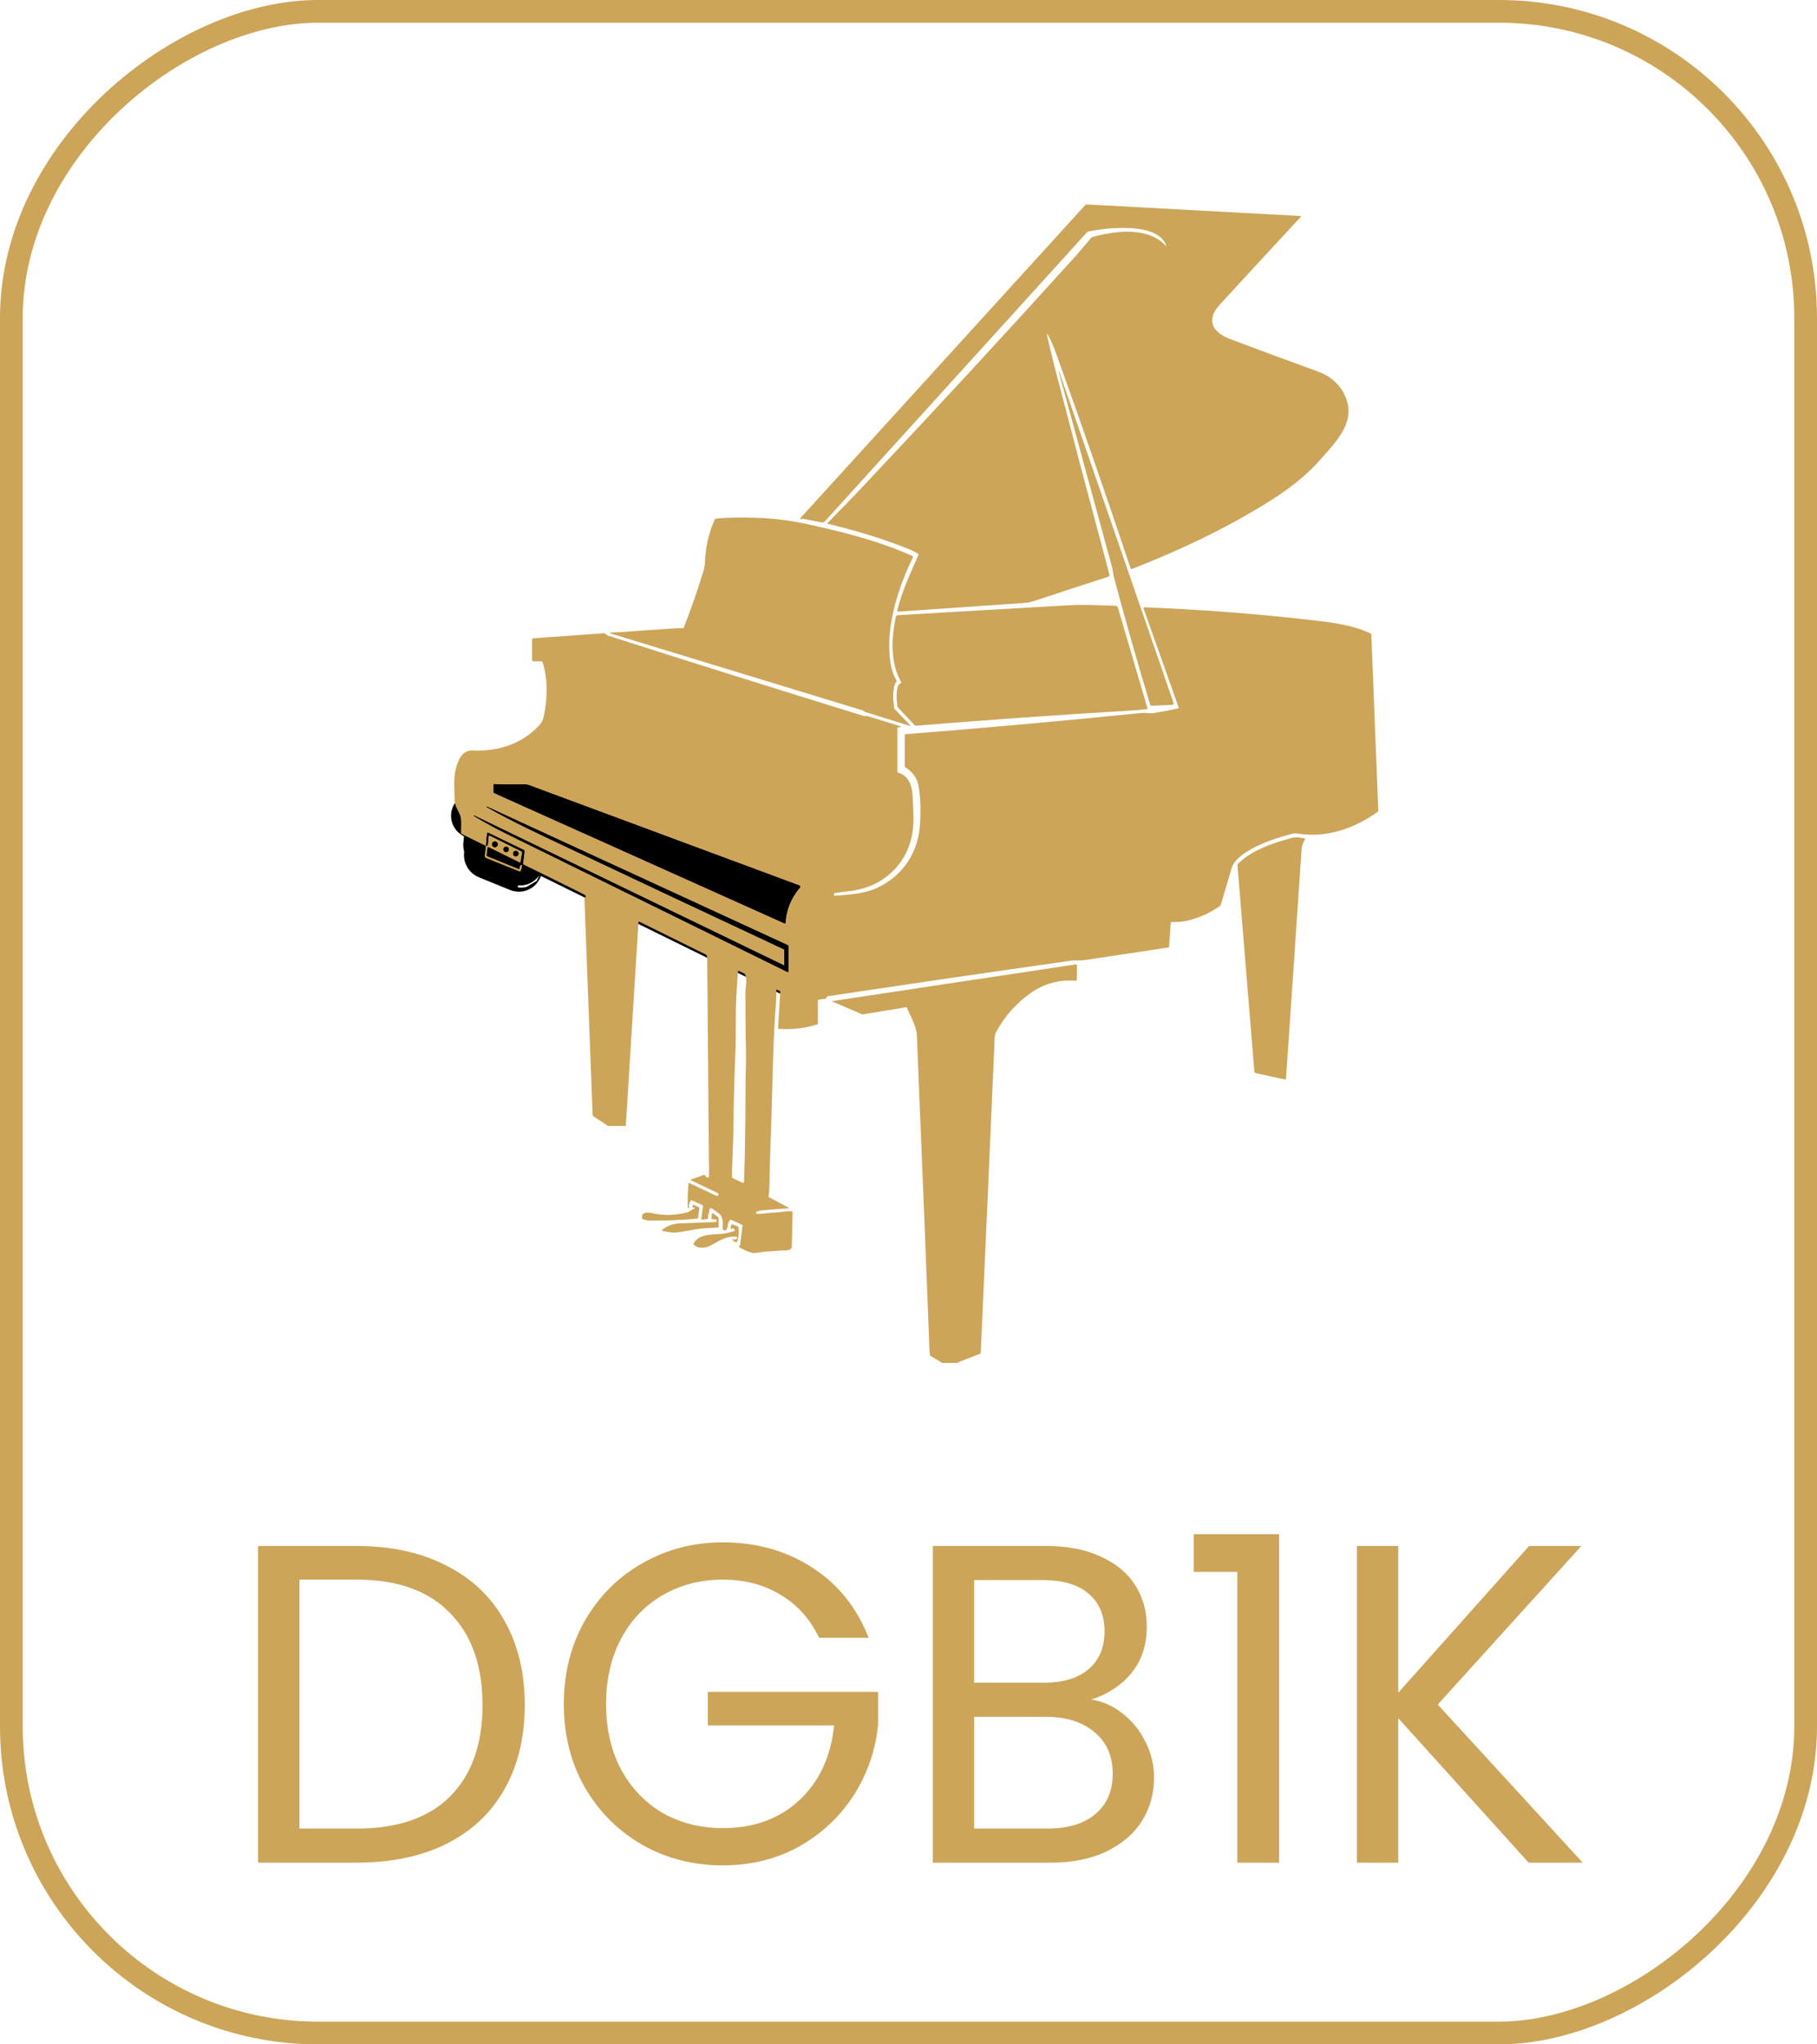 <svg width="80" height="90" viewBox="0 0 80 90" fill="none" xmlns="http://www.w3.org/2000/svg">
<path d="M23.025 38.049L23.09 37.487C23.091 37.473 23.088 37.458 23.081 37.445C23.074 37.432 23.063 37.422 23.05 37.415L21.51 36.671C21.471 36.652 21.45 36.664 21.445 36.707L21.397 37.199C21.395 37.221 21.404 37.233 21.426 37.236C21.438 37.238 21.448 37.235 21.458 37.225C21.467 37.216 21.473 37.201 21.474 37.18C21.485 37.057 21.498 36.933 21.511 36.81C21.512 36.804 21.514 36.799 21.517 36.794C21.521 36.789 21.525 36.785 21.53 36.782C21.535 36.78 21.541 36.778 21.547 36.778C21.552 36.778 21.558 36.779 21.563 36.782L22.971 37.484C22.99 37.493 22.997 37.508 22.994 37.529L22.921 37.958C22.917 37.981 22.904 37.987 22.884 37.977L21.515 37.303C21.489 37.29 21.473 37.298 21.47 37.327L21.429 37.637C21.426 37.665 21.437 37.684 21.463 37.695L22.83 38.252C22.855 38.262 22.869 38.254 22.873 38.228L22.891 38.119C22.894 38.098 22.906 38.086 22.926 38.081C22.941 38.077 22.96 38.077 22.981 38.081" stroke="black" stroke-width="2"/>
<path d="M21.761 34.913L34.545 40.651C34.567 40.661 34.578 40.654 34.58 40.63C34.619 40.043 34.83 39.527 35.211 39.083C35.251 39.036 35.242 39.002 35.184 38.98C31.198 37.5 27.243 36.032 23.319 34.577C23.224 34.542 23.123 34.526 23.018 34.529C22.603 34.541 22.186 34.54 21.767 34.523C21.741 34.522 21.727 34.535 21.727 34.561V34.861C21.727 34.886 21.739 34.903 21.761 34.913Z" stroke="black" stroke-width="2"/>
<path d="M34.505 42.495L20.873 35.9C20.869 35.898 20.866 35.899 20.864 35.902C20.859 35.91 20.858 35.914 20.861 35.916C21.332 36.202 21.814 36.467 22.309 36.71C26.43 38.739 30.554 40.767 34.681 42.794C34.684 42.795 34.688 42.796 34.691 42.796C34.695 42.796 34.698 42.795 34.701 42.793C34.704 42.791 34.707 42.788 34.708 42.786C34.71 42.783 34.711 42.779 34.711 42.776V41.655C34.711 41.634 34.702 41.62 34.683 41.611L21.429 35.506C21.428 35.506 21.427 35.506 21.426 35.506C21.425 35.506 21.424 35.506 21.423 35.507C21.422 35.508 21.421 35.508 21.421 35.509C21.42 35.51 21.42 35.511 21.42 35.512C21.421 35.519 21.424 35.524 21.429 35.527C22.578 36.185 23.791 36.742 24.992 37.311C28.16 38.81 31.331 40.303 34.506 41.788C34.524 41.796 34.534 41.811 34.534 41.831V42.478C34.534 42.481 34.533 42.484 34.531 42.487C34.53 42.49 34.528 42.492 34.525 42.494C34.522 42.496 34.519 42.497 34.515 42.497C34.512 42.497 34.508 42.497 34.505 42.495Z" stroke="black" stroke-width="2"/>
<path d="M21.915 37.171C21.915 37.137 21.901 37.105 21.878 37.082C21.854 37.058 21.822 37.045 21.789 37.045C21.756 37.045 21.724 37.058 21.7 37.082C21.676 37.105 21.663 37.137 21.663 37.171C21.663 37.204 21.676 37.236 21.7 37.26C21.724 37.283 21.756 37.297 21.789 37.297C21.822 37.297 21.854 37.283 21.878 37.26C21.901 37.236 21.915 37.204 21.915 37.171Z" stroke="black" stroke-width="2"/>
<path d="M22.403 37.393C22.403 37.362 22.39 37.331 22.368 37.309C22.345 37.286 22.315 37.273 22.283 37.273C22.251 37.273 22.221 37.286 22.198 37.309C22.176 37.331 22.163 37.362 22.163 37.393C22.163 37.425 22.176 37.456 22.198 37.478C22.221 37.501 22.251 37.513 22.283 37.513C22.315 37.513 22.345 37.501 22.368 37.478C22.39 37.456 22.403 37.425 22.403 37.393Z" stroke="black" stroke-width="2"/>
<path d="M22.83 37.58C22.83 37.547 22.817 37.517 22.795 37.494C22.772 37.472 22.741 37.459 22.709 37.459C22.677 37.459 22.647 37.472 22.624 37.494C22.602 37.517 22.589 37.547 22.589 37.58C22.589 37.595 22.592 37.611 22.598 37.626C22.604 37.64 22.613 37.654 22.624 37.665C22.635 37.676 22.649 37.685 22.663 37.691C22.678 37.697 22.694 37.7 22.709 37.7C22.725 37.7 22.741 37.697 22.756 37.691C22.77 37.685 22.783 37.676 22.795 37.665C22.806 37.654 22.815 37.64 22.821 37.626C22.827 37.611 22.83 37.595 22.83 37.58Z" stroke="black" stroke-width="2"/>
<path d="M46.178 14.809C46.097 14.651 46.076 14.659 46.115 14.832C46.225 15.318 46.342 15.804 46.468 16.289C47.188 19.061 47.919 21.83 48.663 24.596C48.728 24.84 48.79 25.08 48.847 25.317C48.855 25.351 48.842 25.373 48.809 25.384C47.722 25.736 46.633 26.093 45.541 26.455C45.391 26.505 45.237 26.535 45.08 26.546C43.23 26.675 41.38 26.802 39.529 26.927C39.508 26.928 39.5 26.919 39.505 26.899C39.684 26.088 40.054 25.306 40.436 24.438C40.445 24.418 40.441 24.401 40.423 24.387C40.337 24.321 40.23 24.262 40.102 24.21C38.915 23.723 37.687 23.357 36.44 23.057C36.421 23.052 36.418 23.043 36.432 23.029C36.994 22.462 37.547 21.89 38.091 21.312C41.203 18.011 44.28 14.677 47.323 11.312C47.475 11.144 47.715 10.862 48.044 10.466C48.056 10.451 48.072 10.441 48.09 10.436C49.091 10.161 50.562 9.961 51.341 10.838C51.354 10.854 51.358 10.851 51.352 10.831C51.02 9.76 48.731 10.02 47.913 10.192C47.894 10.196 47.878 10.206 47.865 10.22L36.318 22.952C36.281 22.992 36.236 23.007 36.183 22.997L35.33 22.835C35.326 22.834 35.321 22.835 35.318 22.837C35.314 22.84 35.311 22.844 35.31 22.848C35.307 22.858 35.299 22.864 35.285 22.866C35.277 22.868 35.268 22.867 35.261 22.863C35.253 22.86 35.246 22.854 35.242 22.846C35.238 22.839 35.237 22.831 35.238 22.822C35.239 22.814 35.242 22.806 35.248 22.8L47.788 9.021C47.802 9.006 47.819 8.999 47.838 9L57.251 9.509C57.286 9.511 57.292 9.525 57.268 9.551C56.081 10.829 54.892 12.118 53.699 13.418C53.085 14.088 53.382 14.631 54.154 14.923C55.404 15.395 56.657 15.859 57.914 16.315C58.202 16.419 58.419 16.525 58.566 16.633C58.854 16.843 59.068 17.098 59.207 17.396C59.739 18.54 58.876 19.383 58.178 20.185C57.531 20.928 56.763 21.519 55.91 22.056C53.996 23.262 51.947 24.221 49.83 25.052C49.81 25.06 49.796 25.054 49.788 25.035C49.766 24.981 49.745 24.922 49.724 24.858C48.685 21.75 47.611 18.654 46.501 15.57C46.394 15.271 46.286 15.018 46.178 14.809Z" fill="#CDA558"/>
<path d="M50.705 31.069C50.691 31.07 50.677 31.066 50.665 31.058C50.654 31.05 50.646 31.038 50.642 31.025C50.075 29.154 49.539 27.268 49.033 25.37C49.005 25.266 49.006 25.128 48.965 24.978C48.181 22.099 47.396 19.22 46.608 16.341C46.608 16.34 46.608 16.339 46.609 16.339C46.609 16.338 46.609 16.337 46.61 16.337C46.61 16.337 46.611 16.336 46.612 16.336C46.612 16.336 46.613 16.336 46.614 16.336C46.618 16.338 46.623 16.339 46.628 16.341C46.628 16.341 46.629 16.345 46.632 16.352L51.663 30.922C51.687 30.992 51.662 31.028 51.589 31.031L50.705 31.069Z" fill="#CDA558"/>
<path d="M26.876 27.851C27.06 27.823 27.306 27.833 27.436 27.822C27.895 27.784 28.355 27.752 28.816 27.725C29.099 27.709 29.646 27.647 30.067 27.656C30.086 27.656 30.1 27.647 30.107 27.629C30.431 26.801 30.722 25.961 30.979 25.11C31.016 24.989 31.037 24.853 31.043 24.701C31.067 24.064 31.209 23.453 31.469 22.869C31.472 22.86 31.478 22.853 31.485 22.848C31.492 22.843 31.5 22.839 31.509 22.838C31.614 22.821 31.734 22.809 31.871 22.802C33.089 22.747 34.298 22.803 35.482 23.061C37.043 23.4 38.71 23.814 40.168 24.476C40.174 24.478 40.18 24.482 40.184 24.487C40.189 24.492 40.192 24.498 40.195 24.504C40.197 24.511 40.198 24.517 40.197 24.524C40.197 24.531 40.195 24.537 40.192 24.543C39.526 25.9 38.974 27.653 39.202 29.157C39.232 29.358 39.323 29.721 39.466 29.94C39.49 29.978 39.483 30.014 39.446 30.047C39.432 30.059 39.42 30.076 39.413 30.094C39.285 30.401 39.323 30.841 39.367 31.164C39.37 31.183 39.378 31.2 39.391 31.214L40.077 31.931C40.102 31.958 40.097 31.966 40.062 31.955L38.094 31.347C38.074 31.341 38.057 31.33 38.042 31.315C38.023 31.295 38.004 31.282 37.986 31.276C34.282 30.144 30.578 29.014 26.874 27.884C26.826 27.87 26.827 27.859 26.876 27.851Z" fill="#CDA558"/>
<path d="M39.638 30.096C39.647 30.093 39.654 30.088 39.66 30.081C39.667 30.075 39.672 30.067 39.675 30.059C39.678 30.051 39.679 30.042 39.678 30.033C39.677 30.024 39.675 30.015 39.67 30.008C39.19 29.191 39.243 28.054 39.447 27.145C39.455 27.107 39.479 27.087 39.517 27.084C42.027 26.934 44.548 26.788 47.082 26.646C47.753 26.608 48.435 26.651 49.12 26.667C49.142 26.668 49.164 26.676 49.182 26.689C49.199 26.703 49.212 26.722 49.218 26.744L50.523 31.187C50.528 31.204 50.521 31.214 50.503 31.216C50.222 31.248 49.942 31.272 49.663 31.289C46.55 31.474 43.44 31.694 40.332 31.949C40.309 31.951 40.289 31.944 40.273 31.927L39.537 31.147C39.523 31.133 39.514 31.115 39.512 31.095C39.481 30.904 39.408 30.18 39.638 30.096Z" fill="#CDA558"/>
<path d="M23.025 38.047L23.089 37.486C23.091 37.471 23.088 37.456 23.081 37.443C23.074 37.43 23.063 37.42 23.05 37.413L21.51 36.669C21.471 36.65 21.449 36.662 21.445 36.706L21.396 37.197C21.394 37.219 21.404 37.231 21.426 37.234C21.438 37.236 21.448 37.233 21.457 37.224C21.467 37.214 21.472 37.199 21.474 37.178C21.485 37.055 21.497 36.932 21.511 36.808C21.512 36.803 21.514 36.797 21.517 36.792C21.52 36.787 21.525 36.783 21.53 36.781C21.535 36.778 21.541 36.776 21.546 36.776C21.552 36.776 21.558 36.777 21.563 36.78L22.971 37.483C22.99 37.492 22.997 37.506 22.994 37.527L22.92 37.956C22.916 37.979 22.904 37.985 22.884 37.975L21.515 37.301C21.488 37.288 21.473 37.296 21.469 37.325L21.429 37.636C21.425 37.663 21.437 37.682 21.463 37.693L22.83 38.251C22.854 38.26 22.869 38.252 22.872 38.226L22.891 38.117C22.894 38.097 22.905 38.084 22.926 38.079C22.941 38.075 22.959 38.075 22.981 38.079C22.986 38.175 22.965 38.264 22.918 38.343C22.913 38.352 22.904 38.358 22.894 38.362C22.884 38.365 22.873 38.365 22.864 38.361L21.404 37.774C21.383 37.766 21.366 37.751 21.355 37.731C21.343 37.712 21.339 37.689 21.342 37.667L21.39 37.283C21.392 37.271 21.389 37.259 21.384 37.248C21.378 37.237 21.369 37.229 21.358 37.223L20.329 36.716C20.32 36.712 20.313 36.705 20.307 36.697C20.302 36.689 20.299 36.679 20.299 36.669C20.288 36.422 20.343 36.078 20.244 35.852C20.159 35.66 20.015 35.455 20.015 35.241C20.014 34.795 19.956 34.225 20.077 33.815C20.191 33.433 20.348 33.015 20.829 33.039C21.89 33.09 22.957 32.763 23.702 31.974C23.835 31.833 23.901 31.727 23.944 31.528C24.108 30.76 24.13 29.906 23.89 29.15C23.887 29.139 23.88 29.13 23.871 29.123C23.862 29.116 23.851 29.113 23.84 29.113H23.493C23.448 29.113 23.426 29.09 23.426 29.046V28.157C23.426 28.143 23.432 28.128 23.442 28.118C23.452 28.107 23.466 28.1 23.48 28.099L26.59 27.878C26.613 27.877 26.633 27.884 26.65 27.9C26.698 27.945 26.747 27.976 26.794 27.991C30.535 29.186 34.282 30.363 38.034 31.521C38.053 31.527 38.072 31.528 38.092 31.523C38.126 31.516 38.151 31.515 38.168 31.519C38.636 31.659 39.124 31.81 39.633 31.97C39.675 31.983 39.675 31.998 39.634 32.013C39.607 32.023 39.578 32.026 39.548 32.023C39.524 32.019 39.511 32.03 39.511 32.054V33.973C39.511 33.997 39.523 34.011 39.545 34.017C40.004 34.143 40.152 34.583 40.179 35.003C40.201 35.352 40.214 35.703 40.218 36.053C40.235 37.787 39.048 39.068 37.353 39.235C37.144 39.256 36.956 39.292 36.755 39.314C36.732 39.317 36.72 39.33 36.72 39.354V39.403C36.72 39.427 36.732 39.438 36.755 39.436C37.653 39.367 38.276 39.325 38.957 38.907C39.887 38.337 40.429 37.419 40.504 36.322C40.549 35.662 40.529 35.091 40.444 34.608C40.384 34.263 40.19 33.987 39.864 33.78C39.844 33.768 39.835 33.751 39.835 33.728L39.837 32.375C39.837 32.361 39.842 32.348 39.852 32.338C39.861 32.328 39.873 32.322 39.887 32.321C43.345 32.049 46.805 31.737 50.265 31.387C50.443 31.369 50.621 31.42 50.8 31.391C51.16 31.333 51.514 31.265 51.862 31.188C51.867 31.186 51.873 31.184 51.877 31.181C51.882 31.177 51.885 31.173 51.888 31.168C51.891 31.163 51.892 31.157 51.893 31.152C51.893 31.146 51.893 31.14 51.891 31.135L50.347 26.781C50.336 26.75 50.347 26.735 50.38 26.736C52.78 26.829 55.174 27.009 57.56 27.278C58.422 27.375 59.523 27.488 60.349 27.891C60.367 27.9 60.377 27.915 60.378 27.936L60.684 35.686C60.685 35.709 60.677 35.727 60.658 35.74C59.653 36.46 58.401 36.905 57.153 36.699C57.055 36.683 56.964 36.686 56.879 36.708C56.143 36.9 54.453 37.425 54.219 38.241C54.066 38.775 53.908 39.306 53.746 39.836C53.74 39.855 53.729 39.871 53.712 39.883C53.258 40.206 52.76 40.426 52.22 40.544C52.017 40.589 51.799 40.589 51.577 40.597C51.556 40.598 51.545 40.608 51.544 40.629L51.474 41.677C51.473 41.698 51.461 41.71 51.441 41.713C50.205 41.9 48.971 42.085 47.739 42.268C47.532 42.298 47.342 42.267 47.19 42.288C43.604 42.795 40.021 43.319 36.441 43.859C36.4 43.866 36.38 43.889 36.38 43.931C36.38 43.936 36.379 43.942 36.377 43.949C36.375 43.953 36.373 43.957 36.369 43.959C36.366 43.962 36.362 43.964 36.358 43.965L36.04 44.009C36.02 44.012 36.011 44.023 36.011 44.042V45.062C36.011 45.081 36.002 45.093 35.984 45.098C35.431 45.269 34.865 45.334 34.285 45.293C34.266 45.292 34.257 45.282 34.258 45.263L34.353 43.67C34.354 43.66 34.352 43.651 34.347 43.643C34.342 43.636 34.335 43.629 34.327 43.625L34.212 43.572C34.193 43.563 34.183 43.569 34.183 43.591C34.185 43.852 34.166 44.214 34.129 44.677C34.083 45.253 34.042 46.272 34.007 47.735C33.971 49.271 33.898 50.887 33.877 52.141C33.873 52.36 33.861 52.533 33.84 52.66C33.836 52.684 33.845 52.701 33.866 52.712L34.725 53.166C34.727 53.168 34.73 53.17 34.731 53.173C34.733 53.176 34.733 53.18 34.733 53.183C34.732 53.186 34.73 53.189 34.728 53.191C34.725 53.194 34.722 53.195 34.719 53.195C34.396 53.213 34.069 53.239 33.739 53.271C33.603 53.286 33.463 53.284 33.323 53.337C33.311 53.341 33.302 53.35 33.296 53.36C33.289 53.371 33.287 53.384 33.29 53.396C33.292 53.408 33.298 53.419 33.308 53.428C33.317 53.436 33.33 53.44 33.342 53.44C33.612 53.442 33.858 53.385 34.124 53.38C34.373 53.375 34.6 53.308 34.854 53.324C34.882 53.326 34.896 53.341 34.895 53.37L34.861 54.909C34.861 54.933 34.851 54.952 34.833 54.968C34.702 55.079 34.586 55.04 34.444 55.049C34.179 55.067 33.914 55.086 33.65 55.105C33.506 55.116 33.244 55.186 33.09 55.149C32.96 55.117 32.78 55.037 32.55 54.909C32.527 54.896 32.525 54.88 32.543 54.862L32.577 54.828C32.581 54.824 32.583 54.819 32.584 54.814L32.693 53.971C32.696 53.945 32.686 53.927 32.663 53.917L32.198 53.702C32.178 53.693 32.16 53.696 32.144 53.71C32.015 53.82 32.072 53.978 31.989 54.121C31.979 54.139 31.963 54.152 31.944 54.16C31.925 54.168 31.904 54.169 31.884 54.164C31.865 54.159 31.847 54.147 31.835 54.131C31.823 54.114 31.816 54.095 31.817 54.074C31.818 53.867 31.858 53.569 31.655 53.425C31.546 53.349 31.446 53.276 31.355 53.206C31.342 53.197 31.326 53.191 31.311 53.19C31.295 53.19 31.279 53.194 31.266 53.202C31.228 53.226 31.215 53.261 31.227 53.307C31.231 53.325 31.23 53.345 31.223 53.362C31.186 53.45 31.167 53.541 31.165 53.635C31.164 53.657 31.153 53.669 31.131 53.671L30.931 53.69C30.924 53.691 30.917 53.69 30.91 53.687C30.903 53.685 30.897 53.681 30.892 53.675C30.887 53.67 30.884 53.664 30.881 53.657C30.879 53.65 30.878 53.642 30.879 53.635L30.952 53.106C30.954 53.094 30.951 53.081 30.945 53.07C30.939 53.059 30.929 53.05 30.917 53.044L30.463 52.847C30.452 52.842 30.439 52.841 30.428 52.845C30.416 52.849 30.406 52.857 30.4 52.867C30.346 52.957 30.326 53.055 30.341 53.16C30.342 53.164 30.341 53.168 30.34 53.172C30.339 53.175 30.337 53.179 30.334 53.182C30.331 53.185 30.328 53.187 30.324 53.188C30.32 53.19 30.316 53.19 30.312 53.19C30.304 53.189 30.297 53.186 30.291 53.18C30.286 53.175 30.284 53.169 30.283 53.16C30.27 52.807 30.28 52.455 30.315 52.103C30.317 52.078 30.33 52.071 30.352 52.082L31.539 52.644C31.552 52.65 31.567 52.652 31.581 52.648C31.595 52.645 31.608 52.638 31.617 52.626C31.654 52.58 31.641 52.541 31.577 52.512C31.189 52.33 30.803 52.145 30.418 51.959C30.395 51.948 30.396 51.938 30.419 51.93L30.99 51.724C30.999 51.721 31.008 51.721 31.017 51.723C31.026 51.726 31.033 51.731 31.039 51.739L31.093 51.811C31.101 51.823 31.113 51.832 31.127 51.837C31.141 51.841 31.156 51.841 31.17 51.836C31.184 51.831 31.196 51.822 31.205 51.81C31.213 51.799 31.218 51.784 31.218 51.77L31.137 42.148C31.137 42.119 31.128 42.091 31.113 42.067C31.098 42.043 31.077 42.024 31.051 42.011L28.152 40.578C28.148 40.576 28.143 40.575 28.138 40.575C28.133 40.575 28.128 40.576 28.124 40.579C28.12 40.581 28.116 40.584 28.114 40.589C28.111 40.593 28.11 40.597 28.11 40.602L27.555 49.544C27.555 49.551 27.552 49.558 27.547 49.563C27.542 49.568 27.535 49.57 27.528 49.57H26.811C26.79 49.571 26.769 49.565 26.751 49.553L26.126 49.143C26.116 49.137 26.108 49.128 26.102 49.117C26.096 49.106 26.092 49.095 26.092 49.082L25.732 39.569C25.731 39.546 25.739 39.527 25.758 39.513C25.787 39.49 25.794 39.463 25.779 39.432C25.77 39.413 25.75 39.395 25.718 39.379C24.838 38.938 23.941 38.494 23.025 38.047ZM21.761 34.912L34.545 40.65C34.567 40.66 34.578 40.653 34.58 40.629C34.619 40.042 34.83 39.526 35.211 39.082C35.251 39.035 35.242 39.001 35.184 38.979C31.198 37.499 27.243 36.031 23.319 34.576C23.223 34.541 23.123 34.525 23.018 34.528C22.603 34.54 22.186 34.539 21.767 34.522C21.741 34.521 21.727 34.534 21.727 34.56V34.86C21.727 34.885 21.739 34.902 21.761 34.912ZM34.505 42.495L20.873 35.9C20.869 35.898 20.866 35.898 20.864 35.901C20.859 35.909 20.858 35.914 20.861 35.916C21.332 36.202 21.814 36.466 22.309 36.709C26.43 38.738 30.554 40.766 34.681 42.793C34.685 42.794 34.688 42.795 34.691 42.795C34.695 42.795 34.698 42.794 34.701 42.792C34.704 42.79 34.707 42.788 34.708 42.785C34.71 42.782 34.711 42.779 34.711 42.775V41.654C34.711 41.633 34.702 41.619 34.683 41.61L21.429 35.506C21.428 35.505 21.427 35.505 21.426 35.505C21.425 35.505 21.424 35.506 21.423 35.506C21.422 35.507 21.422 35.508 21.421 35.508C21.421 35.509 21.42 35.51 21.42 35.511C21.421 35.518 21.424 35.523 21.429 35.526C22.578 36.184 23.791 36.742 24.992 37.31C28.16 38.809 31.331 40.302 34.506 41.787C34.525 41.795 34.534 41.81 34.534 41.831V42.477C34.534 42.48 34.533 42.483 34.531 42.486C34.53 42.489 34.528 42.492 34.525 42.493C34.522 42.495 34.519 42.496 34.515 42.496C34.512 42.497 34.508 42.496 34.505 42.495ZM21.914 37.17C21.914 37.137 21.901 37.105 21.877 37.081C21.854 37.057 21.822 37.044 21.788 37.044C21.755 37.044 21.723 37.057 21.699 37.081C21.676 37.105 21.662 37.137 21.662 37.17C21.662 37.203 21.676 37.235 21.699 37.259C21.723 37.282 21.755 37.296 21.788 37.296C21.822 37.296 21.854 37.282 21.877 37.259C21.901 37.235 21.914 37.203 21.914 37.17ZM22.404 37.393C22.404 37.361 22.391 37.33 22.369 37.308C22.346 37.285 22.316 37.273 22.284 37.273C22.252 37.273 22.222 37.285 22.199 37.308C22.177 37.33 22.164 37.361 22.164 37.393C22.164 37.425 22.177 37.455 22.199 37.477C22.222 37.5 22.252 37.513 22.284 37.513C22.316 37.513 22.346 37.5 22.369 37.477C22.391 37.455 22.404 37.425 22.404 37.393ZM22.829 37.579C22.829 37.547 22.817 37.516 22.794 37.494C22.771 37.471 22.741 37.458 22.709 37.458C22.677 37.458 22.646 37.471 22.623 37.494C22.601 37.516 22.588 37.547 22.588 37.579C22.588 37.595 22.591 37.61 22.597 37.625C22.604 37.64 22.612 37.653 22.623 37.664C22.635 37.675 22.648 37.684 22.663 37.69C22.677 37.696 22.693 37.699 22.709 37.699C22.725 37.699 22.74 37.696 22.755 37.69C22.77 37.684 22.783 37.675 22.794 37.664C22.805 37.653 22.814 37.64 22.82 37.625C22.826 37.61 22.829 37.595 22.829 37.579ZM32.239 51.855L32.687 52.066C32.695 52.07 32.703 52.071 32.712 52.071C32.72 52.071 32.728 52.068 32.735 52.064C32.742 52.059 32.748 52.053 32.753 52.046C32.757 52.039 32.759 52.031 32.76 52.022C32.803 50.654 32.824 49.282 32.823 47.907C32.822 47.42 32.857 46.801 32.844 46.247C32.82 45.209 32.822 44.535 32.82 43.678C32.82 43.419 32.917 43.194 32.809 42.903C32.802 42.885 32.791 42.872 32.774 42.864L32.534 42.747C32.508 42.735 32.494 42.743 32.492 42.772C32.46 43.174 32.434 43.565 32.416 43.943C32.38 44.658 32.411 45.556 32.376 46.364C32.328 47.483 32.301 48.617 32.291 49.736C32.284 50.437 32.225 51.137 32.229 51.837C32.229 51.841 32.23 51.844 32.232 51.847C32.234 51.85 32.236 51.853 32.239 51.855Z" fill="#CDA558"/>
<path d="M34.545 40.651L21.761 34.913C21.739 34.903 21.727 34.886 21.727 34.861V34.561C21.727 34.535 21.741 34.522 21.767 34.523C22.186 34.54 22.603 34.541 23.018 34.529C23.123 34.526 23.224 34.542 23.319 34.577C27.243 36.032 31.198 37.5 35.184 38.98C35.242 39.002 35.251 39.036 35.211 39.083C34.83 39.527 34.619 40.043 34.58 40.63C34.578 40.654 34.567 40.661 34.545 40.651Z" fill="black"/>
<path d="M34.505 42.495C34.508 42.497 34.512 42.497 34.515 42.497C34.519 42.497 34.522 42.496 34.525 42.494C34.528 42.492 34.53 42.49 34.531 42.487C34.533 42.484 34.534 42.481 34.534 42.478V41.831C34.534 41.811 34.524 41.796 34.506 41.788C31.331 40.303 28.16 38.81 24.992 37.311C23.791 36.742 22.578 36.185 21.429 35.527C21.424 35.524 21.421 35.519 21.42 35.512C21.42 35.511 21.42 35.51 21.421 35.509C21.421 35.508 21.422 35.508 21.423 35.507C21.424 35.506 21.425 35.506 21.426 35.506C21.427 35.506 21.428 35.506 21.429 35.506L34.683 41.611C34.702 41.62 34.711 41.634 34.711 41.655V42.776C34.711 42.779 34.71 42.783 34.708 42.786C34.707 42.788 34.704 42.791 34.701 42.793C34.698 42.795 34.695 42.796 34.691 42.796C34.688 42.796 34.684 42.795 34.681 42.794C30.554 40.767 26.43 38.739 22.309 36.71C21.814 36.467 21.332 36.202 20.861 35.916C20.858 35.914 20.859 35.91 20.864 35.902C20.866 35.899 20.869 35.898 20.873 35.9L34.505 42.495Z" fill="black"/>
<path d="M23.025 38.049C23.055 38.053 23.041 38.064 22.981 38.081C22.96 38.077 22.941 38.077 22.926 38.081C22.906 38.086 22.894 38.098 22.891 38.119L22.873 38.228C22.869 38.254 22.855 38.262 22.83 38.252L21.463 37.695C21.437 37.684 21.426 37.665 21.429 37.637L21.47 37.327C21.473 37.298 21.489 37.29 21.515 37.303L22.884 37.977C22.904 37.987 22.917 37.981 22.921 37.958L22.994 37.529C22.997 37.508 22.99 37.493 22.971 37.484L21.563 36.782C21.558 36.779 21.552 36.778 21.547 36.778C21.541 36.778 21.535 36.78 21.53 36.782C21.525 36.785 21.521 36.789 21.517 36.794C21.514 36.799 21.512 36.804 21.511 36.81C21.498 36.933 21.485 37.057 21.474 37.18C21.473 37.201 21.467 37.216 21.458 37.225C21.448 37.235 21.438 37.238 21.426 37.236C21.404 37.233 21.395 37.221 21.397 37.199L21.445 36.707C21.45 36.664 21.471 36.652 21.51 36.671L23.05 37.415C23.063 37.422 23.074 37.432 23.081 37.445C23.088 37.458 23.091 37.473 23.09 37.487L23.025 38.049Z" fill="black"/>
<path d="M55.301 47.246C55.256 47.236 55.231 47.208 55.227 47.162L54.484 38.087C54.482 38.066 54.488 38.048 54.502 38.033C55.066 37.445 56.082 37.095 56.883 36.886C57.072 36.836 57.232 36.881 57.419 36.903C57.458 36.907 57.468 36.926 57.45 36.959C57.369 37.11 57.317 37.237 57.304 37.418C57.079 40.78 56.85 44.142 56.619 47.504C56.617 47.524 56.607 47.532 56.587 47.527L55.301 47.246Z" fill="#CDA558"/>
<path d="M21.788 37.297C21.858 37.297 21.914 37.24 21.914 37.171C21.914 37.101 21.858 37.045 21.788 37.045C21.718 37.045 21.662 37.101 21.662 37.171C21.662 37.24 21.718 37.297 21.788 37.297Z" fill="black"/>
<path d="M22.284 37.513C22.35 37.513 22.404 37.46 22.404 37.393C22.404 37.327 22.35 37.273 22.284 37.273C22.218 37.273 22.164 37.327 22.164 37.393C22.164 37.46 22.218 37.513 22.284 37.513Z" fill="black"/>
<path d="M22.709 37.702C22.776 37.702 22.83 37.648 22.83 37.581C22.83 37.515 22.776 37.461 22.709 37.461C22.643 37.461 22.589 37.515 22.589 37.581C22.589 37.648 22.643 37.702 22.709 37.702Z" fill="black"/>
<path d="M36.629 44.083C36.628 44.083 36.627 44.082 36.627 44.081C36.626 44.08 36.626 44.079 36.626 44.078C36.626 44.077 36.627 44.075 36.627 44.075C36.628 44.074 36.629 44.073 36.63 44.073L47.355 42.458C47.396 42.452 47.416 42.47 47.416 42.511L47.411 43.128C47.411 43.135 47.409 43.141 47.407 43.147C47.404 43.153 47.4 43.158 47.396 43.162C47.391 43.166 47.386 43.17 47.38 43.172C47.374 43.174 47.367 43.175 47.361 43.174C46.617 43.122 45.948 43.308 45.356 43.731C44.734 44.175 44.239 44.736 43.868 45.414C43.823 45.496 43.798 45.587 43.794 45.687C43.593 50.31 43.389 54.934 43.18 59.558C43.18 59.567 43.177 59.575 43.172 59.582C43.167 59.589 43.16 59.594 43.153 59.597C42.85 59.714 42.547 59.832 42.246 59.949C42.225 59.958 42.206 59.97 42.188 59.987C42.18 59.995 42.169 59.999 42.158 59.999H41.511C41.49 59.999 41.47 59.993 41.452 59.982L40.978 59.697C40.96 59.686 40.95 59.671 40.946 59.652C40.933 59.581 40.924 59.48 40.92 59.349C40.837 57.077 40.653 52.483 40.368 45.568C40.353 45.187 40.08 44.731 39.937 44.373C39.927 44.349 39.91 44.339 39.884 44.344L38 44.654C37.98 44.657 37.962 44.655 37.944 44.647L36.629 44.083Z" fill="#CDA558"/>
<path d="M30.57 53.168L30.514 53.157C30.509 53.156 30.505 53.154 30.501 53.151C30.497 53.148 30.494 53.145 30.491 53.141C30.489 53.136 30.487 53.132 30.486 53.127C30.486 53.122 30.486 53.118 30.488 53.113L30.5 53.069C30.508 53.042 30.524 53.035 30.549 53.046L30.769 53.148C30.785 53.156 30.792 53.168 30.789 53.186L30.738 53.605C30.737 53.617 30.731 53.628 30.723 53.636C30.714 53.645 30.703 53.65 30.691 53.651C29.98 53.715 29.267 53.742 28.551 53.732C28.47 53.73 28.376 53.691 28.299 53.665C28.28 53.66 28.27 53.647 28.267 53.626C28.224 53.245 28.749 53.421 28.936 53.45C29.348 53.512 29.775 53.489 30.219 53.383C30.384 53.343 30.439 53.249 30.572 53.21C30.576 53.208 30.58 53.205 30.583 53.202C30.586 53.198 30.587 53.193 30.587 53.188C30.587 53.184 30.585 53.179 30.582 53.175C30.579 53.172 30.575 53.169 30.57 53.168Z" fill="#CDA558"/>
<path d="M31.497 53.798C31.512 53.799 31.527 53.793 31.538 53.782C31.549 53.771 31.555 53.757 31.555 53.742C31.555 53.727 31.549 53.712 31.539 53.701C31.528 53.69 31.514 53.684 31.498 53.684L31.351 53.675C31.347 53.675 31.343 53.674 31.34 53.672C31.336 53.67 31.333 53.667 31.33 53.664C31.328 53.661 31.326 53.657 31.325 53.654C31.323 53.65 31.323 53.645 31.323 53.641L31.35 53.429C31.351 53.425 31.352 53.421 31.355 53.417C31.357 53.414 31.36 53.412 31.364 53.41C31.368 53.408 31.372 53.408 31.376 53.408C31.38 53.409 31.384 53.41 31.387 53.413L31.616 53.583C31.631 53.594 31.639 53.609 31.639 53.628V54.015C31.639 54.032 31.63 54.041 31.613 54.042C31.374 54.049 31.135 54.062 30.898 54.081C30.765 54.093 30.573 54.124 30.321 54.175C30.129 54.214 29.935 54.243 29.739 54.26C29.55 54.277 29.375 54.225 29.188 54.196C29.18 54.195 29.173 54.191 29.168 54.186C29.162 54.181 29.158 54.175 29.156 54.167C29.155 54.16 29.155 54.153 29.157 54.145C29.16 54.138 29.165 54.132 29.171 54.127C29.396 53.955 29.657 53.864 29.954 53.855C30.478 53.838 30.992 53.819 31.497 53.798Z" fill="#CDA558"/>
<path d="M32.317 54.09C32.281 54.069 32.245 54.071 32.211 54.094C32.206 54.097 32.2 54.099 32.194 54.099C32.188 54.099 32.183 54.097 32.178 54.094C32.173 54.091 32.169 54.086 32.167 54.081C32.165 54.075 32.164 54.069 32.166 54.063L32.19 53.945C32.192 53.938 32.195 53.93 32.2 53.924C32.205 53.918 32.211 53.913 32.218 53.909C32.224 53.905 32.232 53.903 32.24 53.902C32.248 53.902 32.256 53.903 32.263 53.906L32.482 53.996C32.503 54.005 32.516 54.021 32.518 54.044C32.545 54.258 32.522 54.466 32.45 54.668C32.448 54.673 32.446 54.676 32.443 54.68C32.44 54.683 32.436 54.685 32.432 54.687C32.428 54.688 32.423 54.689 32.419 54.689C32.414 54.689 32.41 54.688 32.406 54.685L32.246 54.6C32.241 54.598 32.238 54.594 32.236 54.589C32.234 54.584 32.234 54.578 32.236 54.573C32.238 54.568 32.242 54.564 32.247 54.562C32.252 54.559 32.257 54.559 32.262 54.56C32.324 54.578 32.378 54.573 32.427 54.544C32.437 54.538 32.445 54.529 32.449 54.518C32.454 54.507 32.455 54.495 32.452 54.484C32.449 54.472 32.443 54.462 32.434 54.455C32.425 54.447 32.413 54.443 32.402 54.443C31.871 54.418 31.631 54.676 31.195 54.875C31.013 54.957 30.677 54.956 30.544 54.789C30.539 54.782 30.535 54.774 30.534 54.765C30.534 54.756 30.535 54.747 30.54 54.739C30.748 54.337 31.33 54.345 31.712 54.324C31.922 54.313 32.108 54.257 32.302 54.205C32.314 54.202 32.325 54.195 32.333 54.186C32.341 54.177 32.347 54.165 32.348 54.153C32.35 54.14 32.348 54.128 32.342 54.116C32.337 54.105 32.328 54.096 32.317 54.09Z" fill="#CDA558"/>
<path d="M15.704 68.06C17.224 68.06 18.538 68.347 19.644 68.92C20.764 69.48 21.618 70.287 22.204 71.34C22.804 72.393 23.104 73.633 23.104 75.06C23.104 76.487 22.804 77.727 22.204 78.78C21.618 79.82 20.764 80.62 19.644 81.18C18.538 81.727 17.224 82 15.704 82H11.364V68.06H15.704ZM15.704 80.5C17.504 80.5 18.878 80.027 19.824 79.08C20.771 78.12 21.244 76.78 21.244 75.06C21.244 73.327 20.764 71.973 19.804 71C18.858 70.027 17.491 69.54 15.704 69.54H13.184V80.5H15.704ZM36.065 72.1C35.678 71.287 35.118 70.66 34.385 70.22C33.651 69.767 32.798 69.54 31.825 69.54C30.852 69.54 29.971 69.767 29.185 70.22C28.412 70.66 27.798 71.3 27.345 72.14C26.905 72.967 26.685 73.927 26.685 75.02C26.685 76.113 26.905 77.073 27.345 77.9C27.798 78.727 28.412 79.367 29.185 79.82C29.971 80.26 30.852 80.48 31.825 80.48C33.185 80.48 34.305 80.073 35.185 79.26C36.065 78.447 36.578 77.347 36.725 75.96H31.165V74.48H38.665V75.88C38.558 77.027 38.198 78.08 37.585 79.04C36.971 79.987 36.165 80.74 35.165 81.3C34.165 81.847 33.051 82.12 31.825 82.12C30.532 82.12 29.352 81.82 28.285 81.22C27.218 80.607 26.372 79.76 25.745 78.68C25.131 77.6 24.825 76.38 24.825 75.02C24.825 73.66 25.131 72.44 25.745 71.36C26.372 70.267 27.218 69.42 28.285 68.82C29.352 68.207 30.532 67.9 31.825 67.9C33.305 67.9 34.611 68.267 35.745 69C36.892 69.733 37.725 70.767 38.245 72.1H36.065ZM48.051 74.82C48.558 74.9 49.018 75.107 49.431 75.44C49.858 75.773 50.191 76.187 50.431 76.68C50.685 77.173 50.811 77.7 50.811 78.26C50.811 78.967 50.631 79.607 50.271 80.18C49.911 80.74 49.385 81.187 48.691 81.52C48.011 81.84 47.205 82 46.271 82H41.071V68.06H46.071C47.018 68.06 47.825 68.22 48.491 68.54C49.158 68.847 49.658 69.267 49.991 69.8C50.325 70.333 50.491 70.933 50.491 71.6C50.491 72.427 50.265 73.113 49.811 73.66C49.371 74.193 48.785 74.58 48.051 74.82ZM42.891 74.08H45.951C46.805 74.08 47.465 73.88 47.931 73.48C48.398 73.08 48.631 72.527 48.631 71.82C48.631 71.113 48.398 70.56 47.931 70.16C47.465 69.76 46.791 69.56 45.911 69.56H42.891V74.08ZM46.111 80.5C47.018 80.5 47.725 80.287 48.231 79.86C48.738 79.433 48.991 78.84 48.991 78.08C48.991 77.307 48.725 76.7 48.191 76.26C47.658 75.807 46.945 75.58 46.051 75.58H42.891V80.5H46.111ZM52.557 69.2V67.54H56.317V82H54.477V69.2H52.557ZM67.303 82L61.563 75.64V82H59.743V68.06H61.563V74.52L67.323 68.06H69.623L63.303 75.04L69.683 82H67.303Z" fill="#CDA558"/>
<rect x="0.5" y="89.5" width="89" height="79" rx="13.5" transform="rotate(-90 0.5 89.5)" stroke="#CDA558"/>
</svg>
